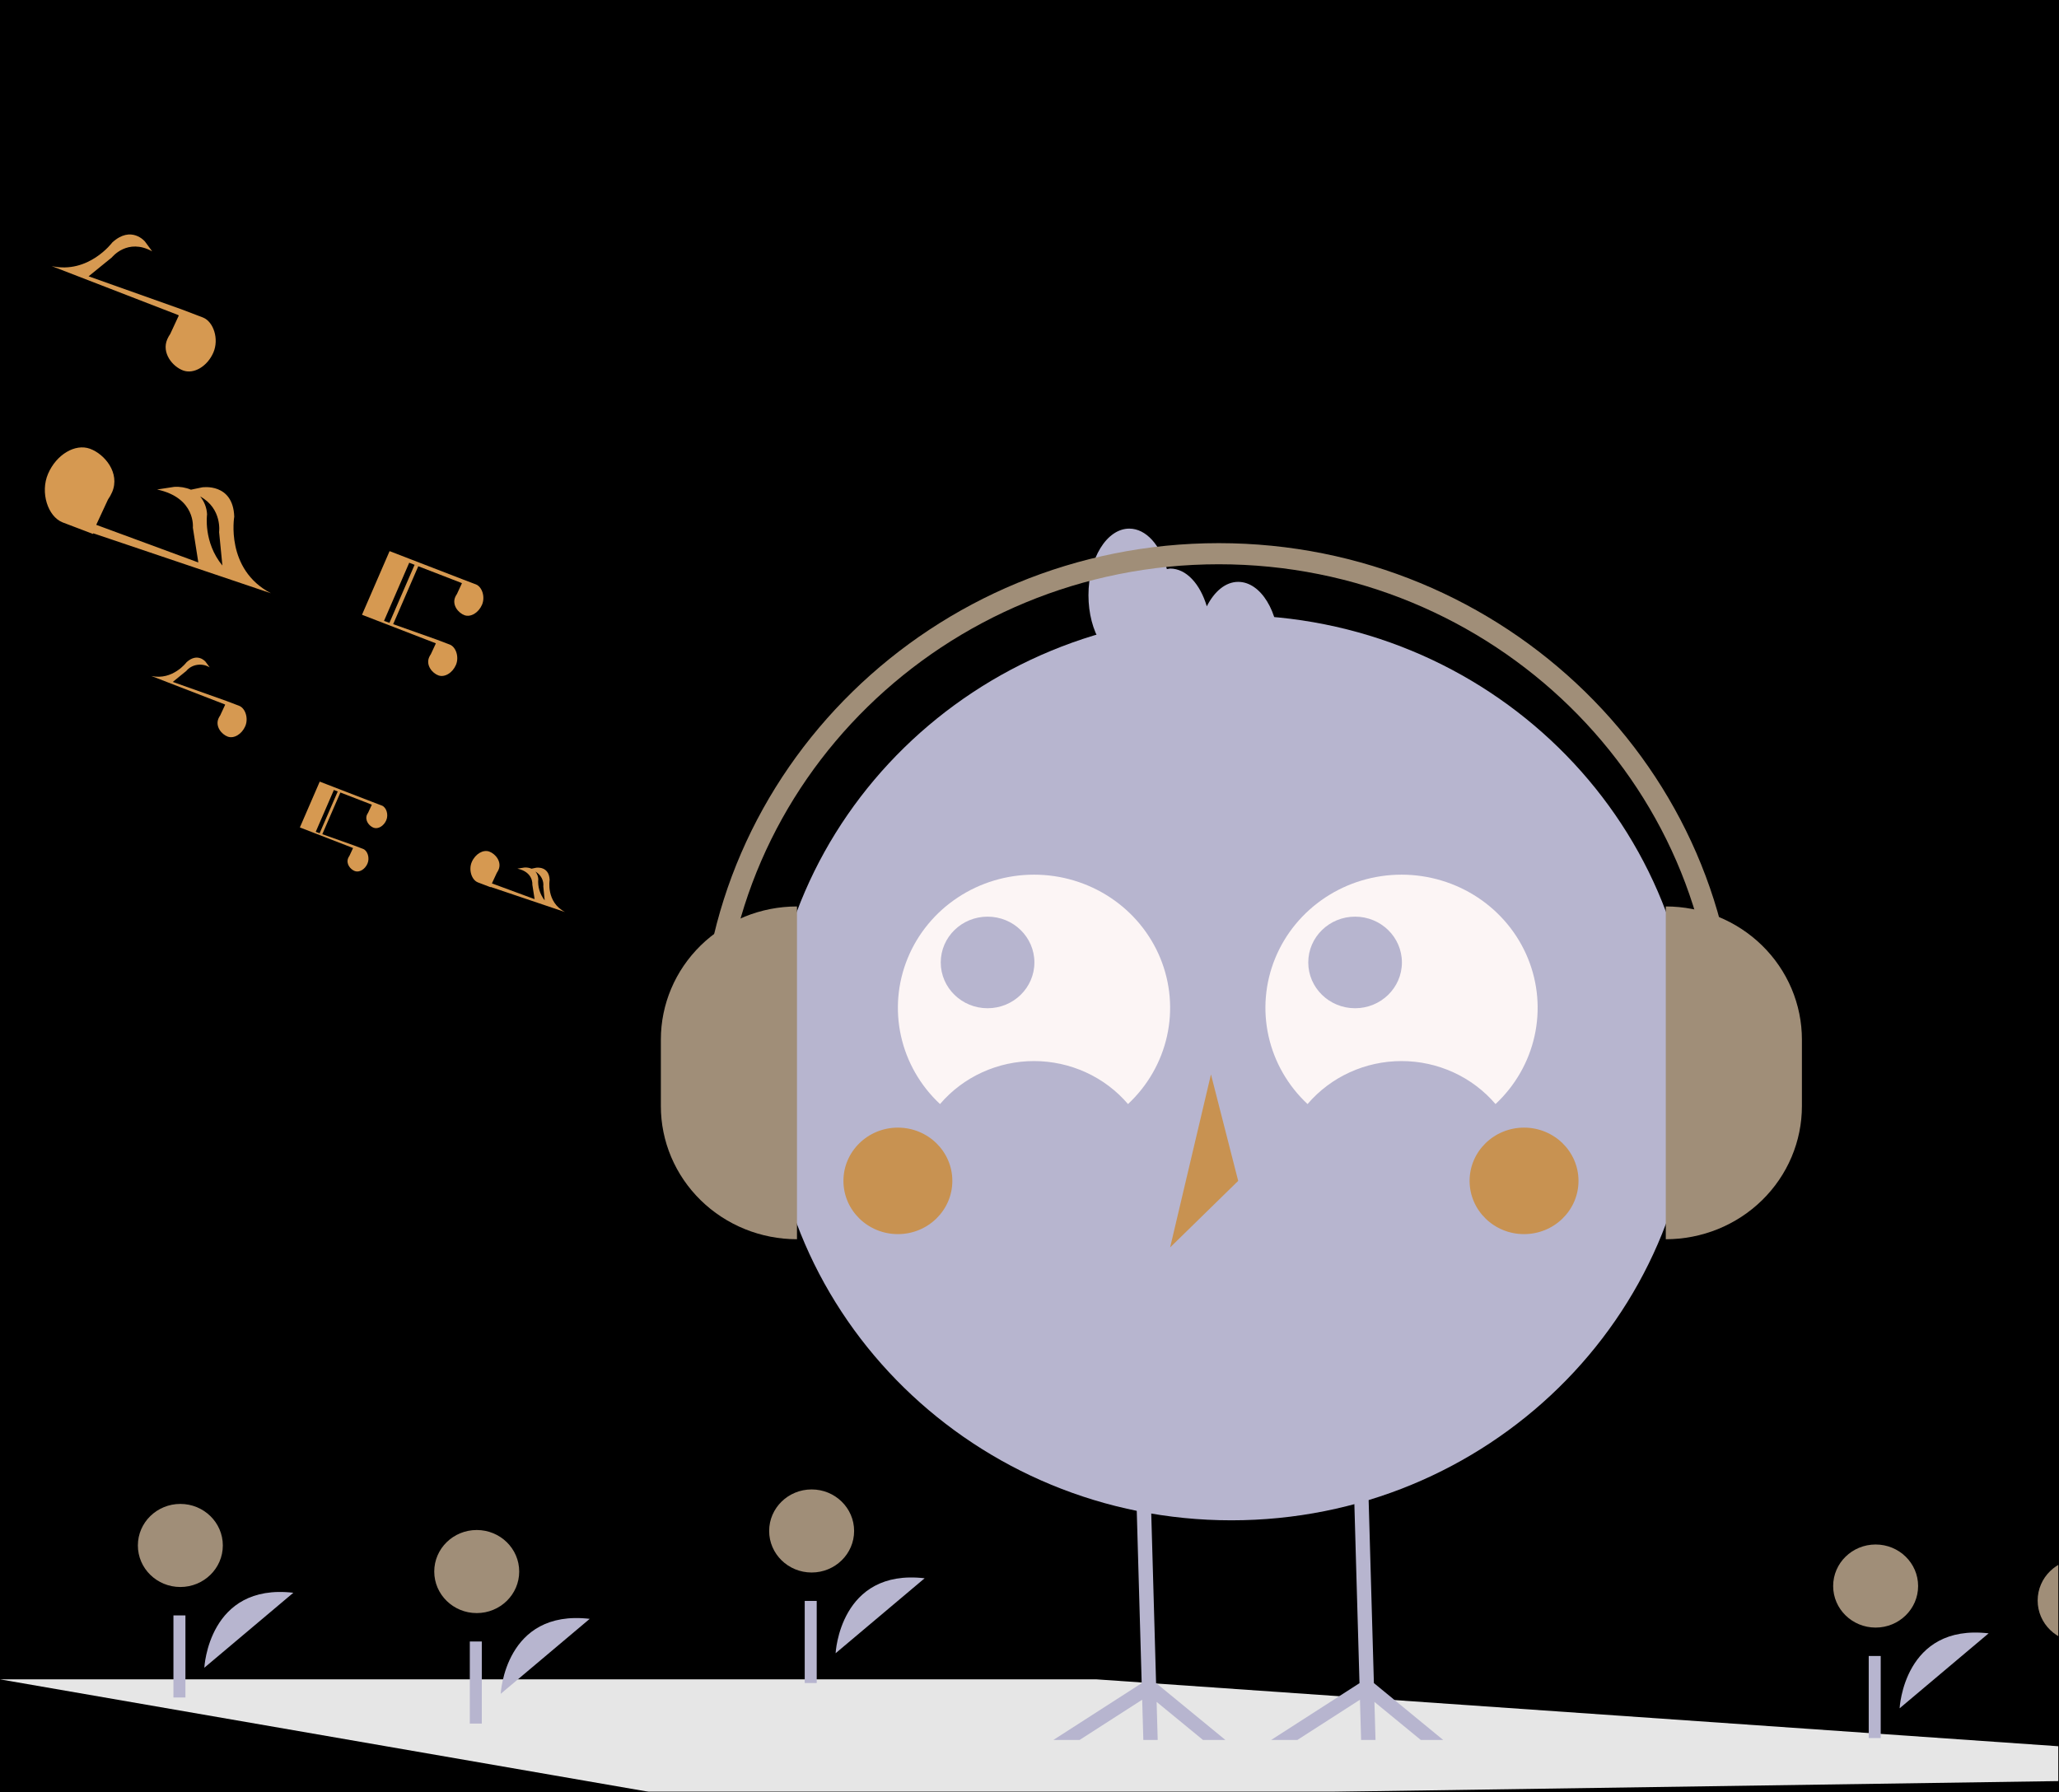 <svg width="888" height="773" viewBox="0 0 888 773" fill="none" xmlns="http://www.w3.org/2000/svg">
<rect width="888" height="773" fill="black"/>
<g id="undraw_happy_music_g6wc 1" clip-path="url(#clip0_0_1)">
<g id="cartoon" filter="url(#filter0_d_0_1)">
<path id="Vector" d="M1066 761.58L302.907 772.831L0 720.327H472.879L1066 761.58Z" fill="#E6E6E6"/>
<path id="Vector_2" d="M215.945 726.567C215.945 726.567 217.73 689.976 254.335 694.229Z" fill="#B7B5CF"/>
<path id="Vector_3" d="M205.602 691.746C215.72 691.746 223.922 683.725 223.922 673.829C223.922 663.934 215.72 655.913 205.602 655.913C195.484 655.913 187.282 663.934 187.282 673.829C187.282 683.725 195.484 691.746 205.602 691.746Z" fill="#A08E78"/>
<path id="Vector_4" d="M207.793 704H202.621V739.403H207.793V704Z" fill="#B7B5CF"/>
<path id="Vector_5" d="M819.262 732.817C819.262 732.817 821.047 696.227 857.652 700.48Z" fill="#B7B5CF"/>
<path id="Vector_6" d="M808.919 697.997C819.037 697.997 827.239 689.975 827.239 680.08C827.239 670.185 819.037 662.163 808.919 662.163C798.801 662.163 790.599 670.185 790.599 680.08C790.599 689.975 798.801 697.997 808.919 697.997Z" fill="#A08E78"/>
<path id="Vector_7" d="M811.109 710.251H805.938V745.653H811.109V710.251Z" fill="#B7B5CF"/>
<path id="Vector_8" d="M897.116 704.247C907.234 704.247 915.436 696.226 915.436 686.33C915.436 676.435 907.234 668.413 897.116 668.413C886.998 668.413 878.796 676.435 878.796 686.33C878.796 696.226 886.998 704.247 897.116 704.247Z" fill="#A08E78"/>
<path id="Vector_9" d="M360.383 709.066C360.383 709.066 362.169 672.475 398.773 676.728Z" fill="#B7B5CF"/>
<path id="Vector_10" d="M350.04 674.245C360.158 674.245 368.361 666.224 368.361 656.328C368.361 646.433 360.158 638.411 350.04 638.411C339.922 638.411 331.72 646.433 331.72 656.328C331.72 666.224 339.922 674.245 350.04 674.245Z" fill="#A08E78"/>
<path id="Vector_11" d="M352.231 686.499H347.059V721.902H352.231V686.499Z" fill="#B7B5CF"/>
<path id="Vector_12" d="M88.123 715.316C88.123 715.316 89.909 678.725 126.513 682.979Z" fill="#B7B5CF"/>
<path id="Vector_13" d="M77.781 680.496C87.899 680.496 96.101 672.474 96.101 662.579C96.101 652.683 87.899 644.662 77.781 644.662C67.663 644.662 59.461 652.683 59.461 662.579C59.461 672.474 67.663 680.496 77.781 680.496Z" fill="#A08E78"/>
<path id="Vector_14" d="M79.971 692.75H74.8V728.152H79.971V692.75Z" fill="#B7B5CF"/>
<path id="Vector_15" d="M531.068 651.733C641.304 651.733 730.668 564.336 730.668 456.526C730.668 348.716 641.304 261.319 531.068 261.319C420.832 261.319 331.468 348.716 331.468 456.526C331.468 564.336 420.832 651.733 531.068 651.733Z" fill="#B7B5CF"/>
<path id="Vector_16" d="M405.407 472.196C410.365 466.392 416.564 461.723 423.569 458.519C430.573 455.316 438.212 453.655 445.944 453.655C453.677 453.655 461.315 455.316 468.32 458.519C475.324 461.723 481.524 466.392 486.481 472.196C494.964 464.276 500.827 454.054 503.314 442.846C505.802 431.638 504.8 419.959 500.439 409.313C496.077 398.667 488.555 389.542 478.842 383.115C469.13 376.688 457.671 373.253 445.944 373.253C434.217 373.253 422.759 376.688 413.047 383.115C403.334 389.542 395.812 398.667 391.45 409.313C387.088 419.959 386.087 431.638 388.574 442.846C391.062 454.054 396.925 464.276 405.407 472.196Z" fill="#FCF5F5"/>
<path id="Vector_17" d="M563.913 472.196C568.87 466.392 575.07 461.723 582.075 458.519C589.079 455.316 596.718 453.655 604.45 453.655C612.183 453.655 619.821 455.316 626.826 458.519C633.83 461.723 640.03 466.392 644.987 472.196C653.47 464.277 659.332 454.054 661.82 442.846C664.308 431.638 663.306 419.959 658.944 409.313C654.583 398.667 647.061 389.542 637.348 383.115C627.635 376.688 616.177 373.253 604.45 373.253C592.723 373.253 581.265 376.688 571.552 383.115C561.84 389.542 554.318 398.667 549.956 409.313C545.594 419.959 544.593 431.638 547.08 442.846C549.568 454.054 555.431 464.277 563.913 472.196Z" fill="#FCF5F5"/>
<path id="Vector_18" d="M425.918 430.867C437.071 430.867 446.112 422.024 446.112 411.117C446.112 400.209 437.071 391.367 425.918 391.367C414.765 391.367 405.724 400.209 405.724 411.117C405.724 422.024 414.765 430.867 425.918 430.867Z" fill="#B7B5CF"/>
<path id="Vector_19" d="M584.418 430.867C595.571 430.867 604.612 422.024 604.612 411.117C604.612 400.209 595.571 391.367 584.418 391.367C573.265 391.367 564.224 400.209 564.224 411.117C564.224 422.024 573.265 430.867 584.418 430.867Z" fill="#B7B5CF"/>
<path id="Vector_20" d="M387.238 528.293C400.207 528.293 410.721 518.011 410.721 505.328C410.721 492.644 400.207 482.362 387.238 482.362C374.269 482.362 363.756 492.644 363.756 505.328C363.756 518.011 374.269 528.293 387.238 528.293Z" fill="#C89251"/>
<path id="Vector_21" d="M657.286 528.293C670.254 528.293 680.768 518.011 680.768 505.328C680.768 492.644 670.254 482.362 657.286 482.362C644.317 482.362 633.803 492.644 633.803 505.328C633.803 518.011 644.317 528.293 657.286 528.293Z" fill="#C89251"/>
<path id="Vector_22" d="M522.262 459.396L504.65 534.034L534.003 505.328L522.262 459.396Z" fill="#C89251"/>
<path id="Vector_23" d="M612.756 746.466L592.761 730.054L593.227 746.466H587.016L586.52 729.112L559.524 746.466H548.222L586.319 721.977L584.843 670.554L583.741 631.718L589.935 631.551L591.053 670.554L592.528 721.931L622.411 746.466H612.756Z" fill="#B7B5CF"/>
<path id="Vector_24" d="M518.819 746.466L498.824 730.054L499.29 746.466H493.096L492.599 729.112L465.603 746.466H454.301L492.382 721.977L490.907 670.554L489.805 631.718L496.014 631.551L497.132 670.554L498.591 721.931L528.476 746.466H518.819Z" fill="#B7B5CF"/>
<path id="Vector_25" d="M534.003 246.965C528.526 246.965 523.695 251.126 520.465 257.517C517.618 247.907 511.636 241.224 504.65 241.224C504.175 241.27 503.704 241.348 503.24 241.456C500.555 231.196 494.314 224 487.038 224C477.312 224 469.427 236.853 469.427 252.707C469.427 268.561 477.312 281.414 487.038 281.414C487.513 281.368 487.984 281.29 488.448 281.182C491.134 291.442 497.374 298.638 504.65 298.638C510.127 298.638 514.958 294.477 518.189 288.087C521.036 297.696 527.017 304.379 534.003 304.379C543.73 304.379 551.615 291.527 551.615 275.672C551.615 259.818 543.73 246.965 534.003 246.965Z" fill="#B7B5CF"/>
<path id="Vector_26" d="M718.418 386.966C726.128 386.966 733.761 388.451 740.884 391.337C748.006 394.222 754.478 398.451 759.929 403.782C765.381 409.114 769.705 415.443 772.655 422.409C775.606 429.374 777.124 436.84 777.124 444.38V473.087C777.124 480.627 775.606 488.093 772.655 495.058C769.705 502.024 765.381 508.353 759.929 513.685C754.478 519.016 748.006 523.245 740.884 526.13C733.761 529.016 726.128 530.501 718.418 530.501L718.418 386.966Z" fill="#A08E78"/>
<path id="Vector_27" d="M343.718 530.501C336.008 530.501 328.374 529.016 321.252 526.13C314.129 523.245 307.658 519.016 302.206 513.685C296.755 508.353 292.431 502.024 289.48 495.058C286.53 488.093 285.012 480.627 285.012 473.087V444.38C285.012 429.153 291.197 414.55 302.206 403.782C313.216 393.015 328.148 386.966 343.718 386.966V530.501Z" fill="#A08E78"/>
<path id="Vector_28" d="M749.181 448.891H739.866C739.866 333.363 643.763 239.374 525.634 239.374C407.507 239.374 311.403 333.363 311.403 448.891H302.088C302.088 328.34 402.371 230.265 525.634 230.265C648.899 230.265 749.181 328.34 749.181 448.891Z" fill="#A08E78"/>
</g>
<g id="music">
<path id="music6" d="M164.74 347.473L164.741 347.47L160.753 345.953L143.925 339.452L137.893 337.123L137.43 338.19L129.328 356.884L152.131 365.704L152.251 365.803L150.714 369.114C150.504 369.416 150.324 369.736 150.178 370.069C149.102 372.553 151.135 375.023 153.057 375.718C154.979 376.414 157.409 374.965 158.486 372.481C159.548 370.031 158.51 366.919 156.637 366.167L156.639 366.164L152.65 364.647L139.007 359.8L146.802 341.815L145.647 341.397L137.849 359.389L136.162 358.79L143.99 340.728L144.197 340.807L160.234 347.01L160.354 347.109L158.817 350.419C158.607 350.722 158.427 351.042 158.281 351.375C157.204 353.858 159.237 356.329 161.159 357.024C163.081 357.72 165.512 356.271 166.589 353.787C167.65 351.337 166.613 348.225 164.74 347.473Z" fill="#D69951"/>
<path id="music5" d="M243.667 393.367C235.389 389.043 237.046 379.552 237.046 379.552C236.837 373.387 231.263 374.26 231.263 374.26L229.234 374.683C228.292 374.283 227.254 374.108 226.217 374.173L223.131 374.648C230.159 376.156 229.581 381.528 229.581 381.528L230.566 387.809L212.152 381.021L214.266 376.466C214.558 376.046 214.807 375.602 215.011 375.139C216.506 371.69 213.682 368.259 211.013 367.293C208.343 366.327 204.967 368.34 203.472 371.789C201.997 375.192 203.439 379.514 206.04 380.558L206.038 380.562L211.577 382.67L211.618 382.551L243.667 393.367ZM234.316 382.331L234.907 388.343C232.822 385.67 231.842 382.408 232.143 379.137C232.094 377.973 231.664 376.85 230.909 375.911C232.07 376.591 233.002 377.55 233.603 378.683C234.204 379.816 234.451 381.078 234.316 382.331Z" fill="#D69951"/>
<path id="music4" d="M103.204 304.456L103.206 304.452L97.667 302.344L74.516 294.121L80.359 289.37C81.502 287.978 83.19 287.043 85.07 286.762C86.95 286.48 88.876 286.874 90.445 287.86L88.632 285.398C88.632 285.398 85.224 281.274 80.452 285.637C80.452 285.637 74.548 293.59 65.274 291.563L96.946 303.812L97.112 303.95L94.978 308.548C94.686 308.969 94.436 309.413 94.233 309.875C92.738 313.324 95.562 316.755 98.231 317.722C100.901 318.688 104.277 316.674 105.772 313.225C107.246 309.823 105.805 305.5 103.204 304.456Z" fill="#D69951"/>
<path id="music3" d="M87.592 136.972L87.596 136.965L78.06 133.336L38.207 119.18L48.265 111.003C48.265 111.003 54.956 102.52 65.629 108.404L62.508 104.164C62.508 104.164 56.64 97.066 48.426 104.576C48.426 104.576 38.262 118.267 22.298 114.777L76.819 135.863L77.105 136.1L73.431 144.016C72.928 144.74 72.499 145.505 72.15 146.3C69.576 152.238 74.437 158.145 79.032 159.808C83.627 161.471 89.439 158.005 92.013 152.067C94.551 146.21 92.07 138.77 87.592 136.972Z" fill="#D69951"/>
<path id="music2" d="M116.856 255.885C97.064 245.545 101.025 222.855 101.025 222.855C100.527 208.114 87.198 210.201 87.198 210.201L82.348 211.212C80.094 210.257 77.613 209.837 75.135 209.993L67.756 211.128C84.558 214.736 83.177 227.579 83.177 227.579L85.531 242.596L41.505 226.367L46.56 215.476C47.259 214.471 47.855 213.409 48.341 212.303C51.915 204.056 45.164 195.853 38.782 193.543C32.399 191.233 24.327 196.047 20.753 204.294C17.227 212.428 20.673 222.763 26.892 225.26L26.887 225.27L40.131 230.309L40.23 230.024L116.856 255.885ZM94.499 229.499L95.915 243.923C87.603 233.84 89.302 221.861 89.302 221.861C89.185 219.079 88.158 216.393 86.353 214.15C95.902 219.371 94.499 229.499 94.499 229.499Z" fill="#D69951"/>
<path id="music1" d="M187.961 277.541L185.827 282.14C185.535 282.56 185.286 283.004 185.082 283.467C183.587 286.916 186.411 290.347 189.08 291.313C191.75 292.279 195.126 290.266 196.621 286.817C198.096 283.414 196.654 279.092 194.053 278.048L194.055 278.044L188.516 275.936L169.567 269.205L180.394 244.225L178.789 243.644L167.958 268.633L165.615 267.801L176.488 242.714L176.775 242.825L199.049 251.439L199.215 251.577L197.081 256.175C196.789 256.596 196.539 257.04 196.336 257.502C194.841 260.952 197.665 264.383 200.334 265.349C203.004 266.315 206.38 264.302 207.875 260.852C209.35 257.45 207.908 253.128 205.307 252.083L205.309 252.079L199.77 249.971L177.133 241.227L176.398 240.943L168.02 237.707L156.123 265.155L187.795 277.404L187.961 277.541Z" fill="#D69951"/>
</g>
</g>
<defs>
<filter id="filter0_d_0_1" x="-4" y="224" width="1074" height="556.831" filterUnits="userSpaceOnUse" color-interpolation-filters="sRGB">
<feFlood flood-opacity="0" result="BackgroundImageFix"/>
<feColorMatrix in="SourceAlpha" type="matrix" values="0 0 0 0 0 0 0 0 0 0 0 0 0 0 0 0 0 0 127 0" result="hardAlpha"/>
<feOffset dy="4"/>
<feGaussianBlur stdDeviation="2"/>
<feComposite in2="hardAlpha" operator="out"/>
<feColorMatrix type="matrix" values="0 0 0 0 0 0 0 0 0 0 0 0 0 0 0 0 0 0 0.25 0"/>
<feBlend mode="normal" in2="BackgroundImageFix" result="effect1_dropShadow_0_1"/>
<feBlend mode="normal" in="SourceGraphic" in2="effect1_dropShadow_0_1" result="shape"/>
</filter>
<clipPath id="clip0_0_1">
<rect width="887.772" height="772.831" fill="white"/>
</clipPath>
</defs>
</svg>
